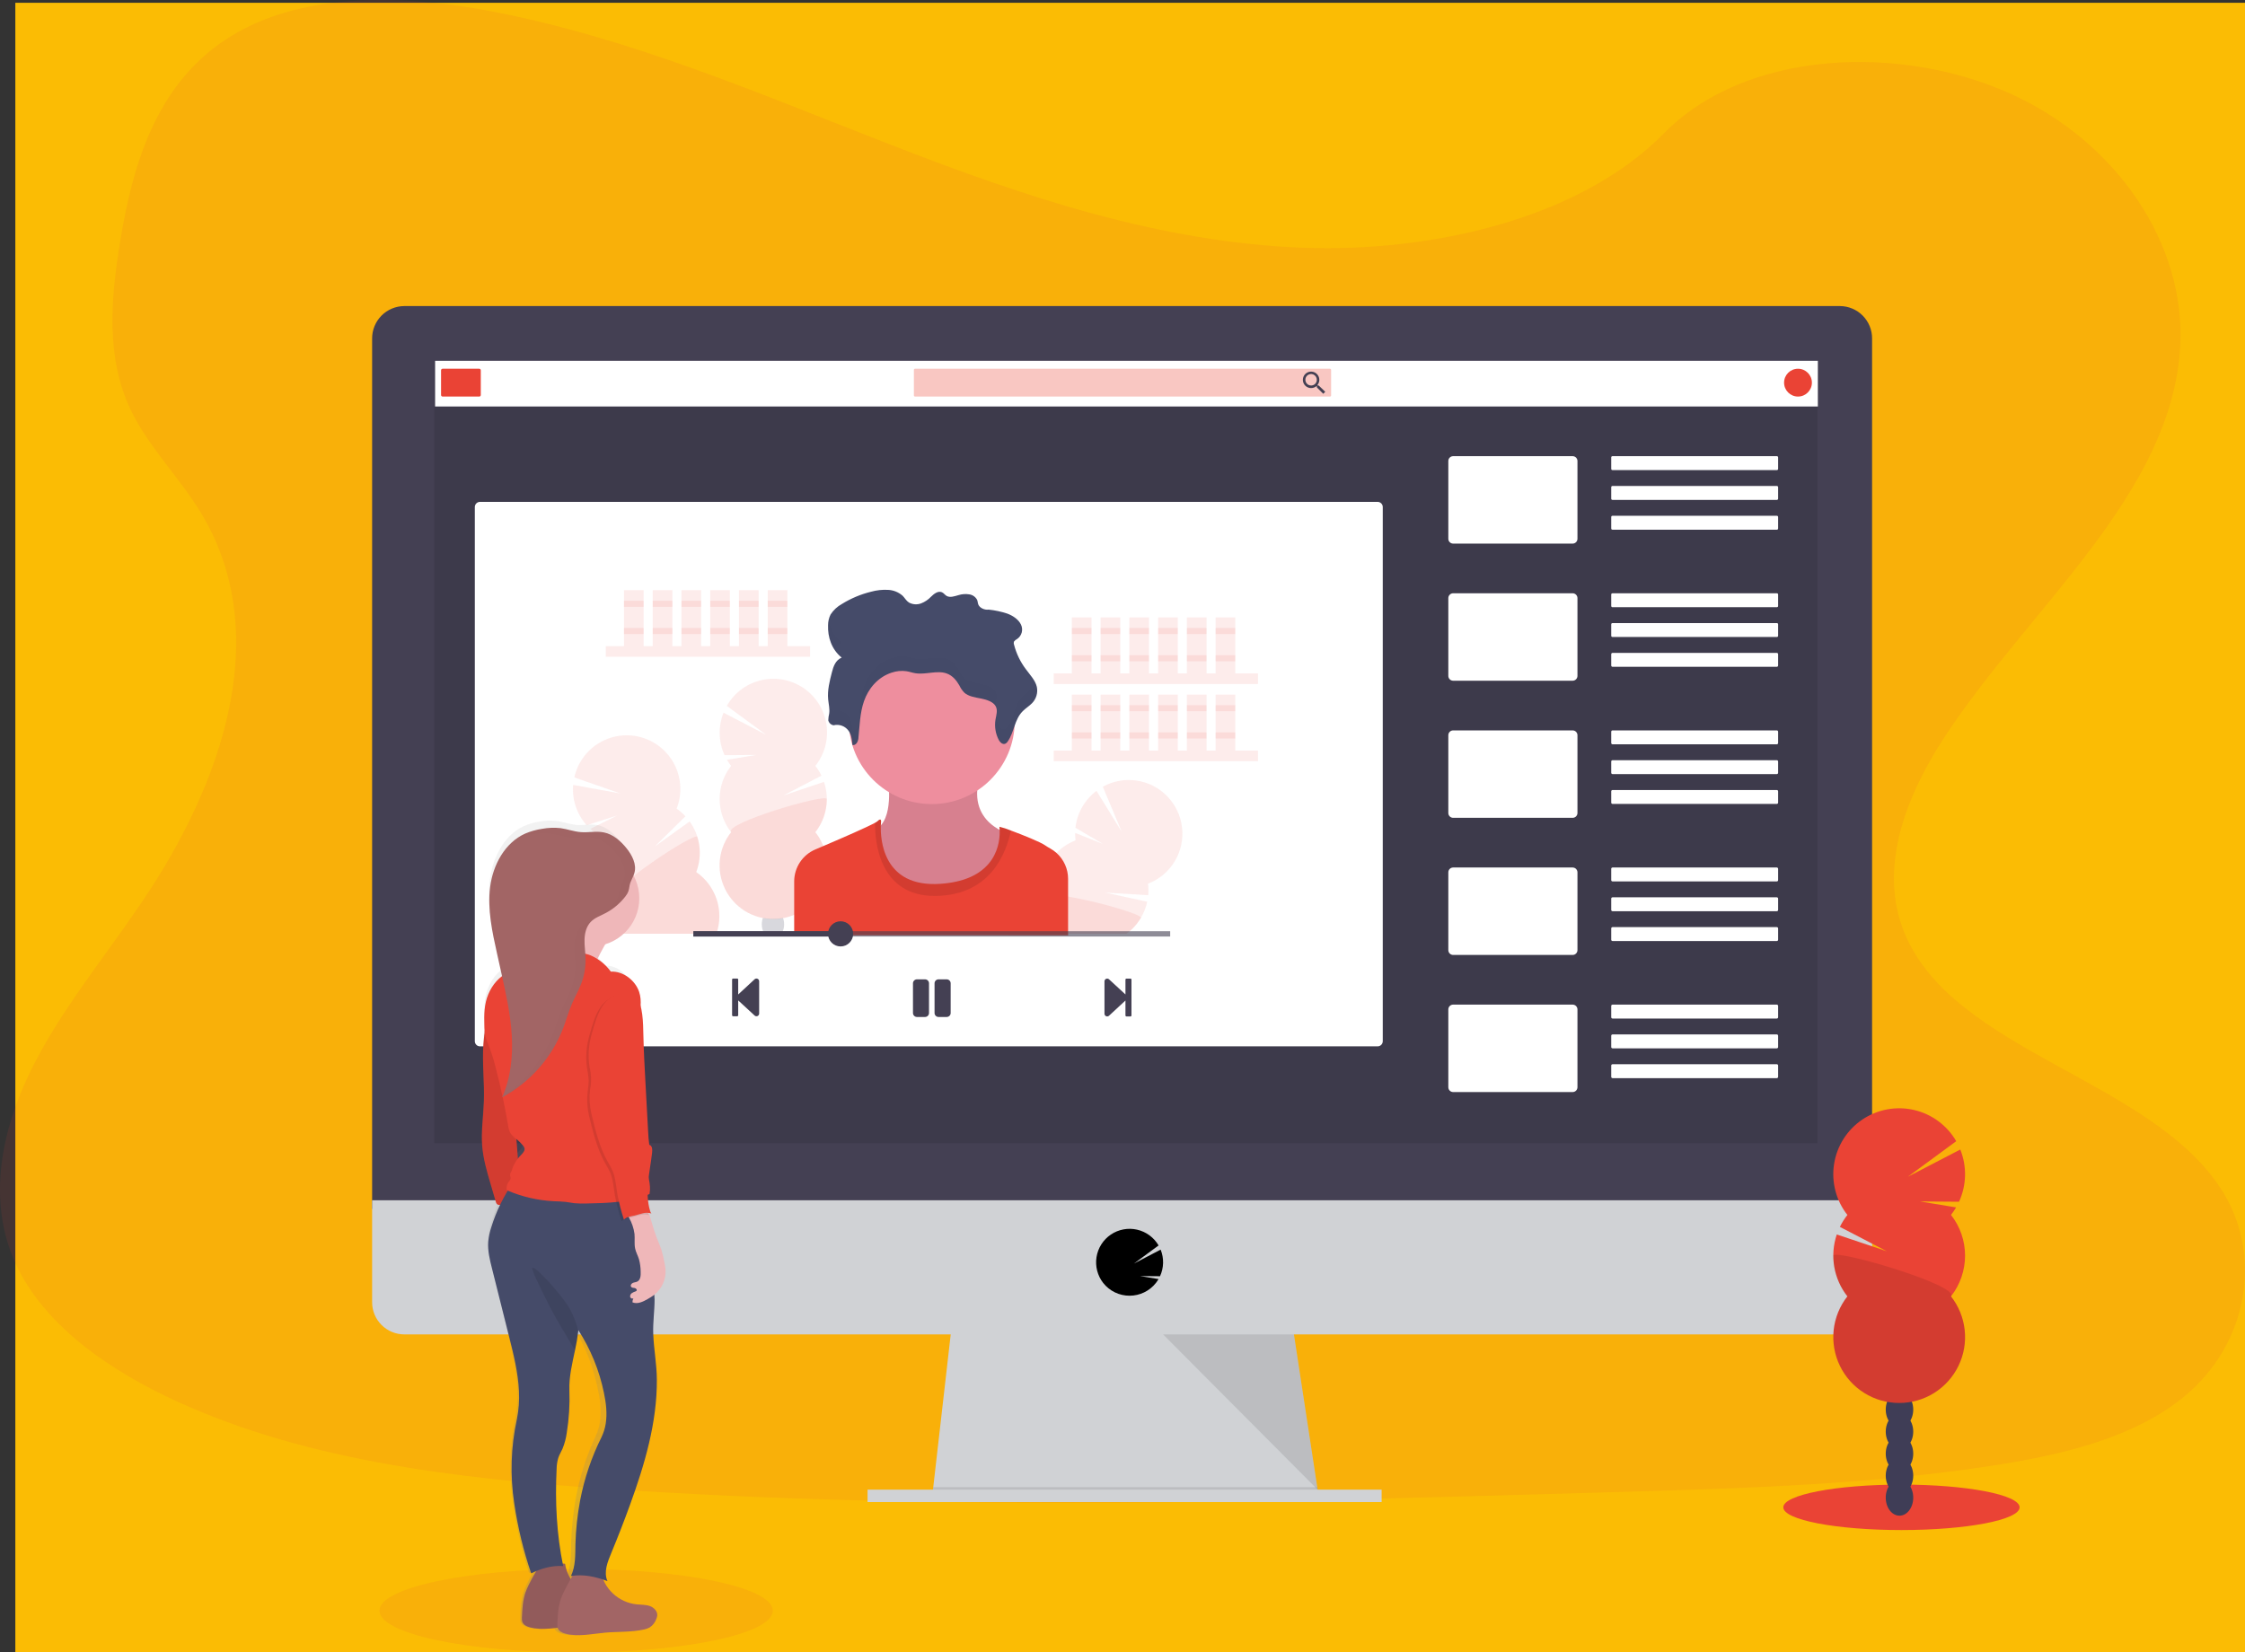 <svg width="1611" height="1186" viewBox="0 0 1611 1186" fill="none" xmlns="http://www.w3.org/2000/svg">
<rect x="0" y="0" width="1611" height="1186" fill="#333333" stroke="none"/>
<rect x="11" y="2" width="1600" height="1200" fill="#FBBC04"/>
<path opacity="0.1" d="M936.004 177.836C832.729 174.256 734.358 140.882 640.436 104.399C546.513 67.916 453.46 27.483 352.665 8.143C287.826 -4.294 213.677 -6.02 161.441 28.723C111.158 62.183 94.92 120.002 86.195 173.557C79.622 213.891 75.759 256.279 93.751 294.089C106.254 320.289 128.451 342.324 143.806 367.426C197.197 454.797 159.488 562.52 101.577 647.809C74.49 687.829 42.94 725.995 21.997 768.597C1.054 811.199 -8.641 859.99 9.679 903.433C27.856 946.506 71.139 978.853 118.03 1001.6C213.278 1047.81 325.521 1061.05 434.969 1068.53C677.26 1085.05 920.835 1077.92 1163.75 1070.79C1253.66 1068.12 1343.94 1065.43 1432.39 1051.52C1481.49 1043.8 1532.19 1031.55 1567.83 1001.96C1613.09 964.391 1624.31 900.78 1593.98 853.629C1543.11 774.63 1402.44 755.005 1366.88 670.215C1347.31 623.549 1367.41 571.563 1395.85 528.276C1456.87 435.414 1559.15 353.962 1564.54 247.822C1568.24 174.927 1519.07 101.918 1443.06 67.431C1363.36 31.276 1252.87 35.826 1194.08 95.671C1133.57 157.298 1027.19 181.002 936.004 177.836Z" fill="#EA4335"/>
<path d="M946.897 1078.08L668.893 1074.51L669.705 1067.38L683.149 949.716H927.294L945.257 1067.38L946.626 1076.29L946.897 1078.08Z" fill="#D0D2D5"/>
<path opacity="0.1" d="M946.626 1076.29H807.895L668.893 1074.51L669.705 1067.38H945.257L946.626 1076.29Z" fill="black"/>
<path d="M991.449 1069.16H622.559V1078.08H991.449V1069.16Z" fill="#D0D2D5"/>
<path d="M1343.4 242.988C1343.42 239.94 1342.83 236.92 1341.68 234.099C1340.53 231.278 1338.83 228.711 1336.69 226.546C1334.55 224.38 1332 222.659 1329.19 221.479C1326.38 220.299 1323.37 219.684 1320.32 219.669H290.123C287.076 219.682 284.061 220.295 281.251 221.475C278.441 222.654 275.891 224.375 273.746 226.541C271.601 228.706 269.904 231.273 268.751 234.096C267.598 236.918 267.013 239.939 267.028 242.988V867.679H1343.4V242.988Z" fill="#444053"/>
<path d="M267.027 861.474V934.64C267.027 940.768 269.461 946.645 273.792 950.978C278.123 955.311 283.998 957.745 290.123 957.745H1320.32C1326.44 957.742 1332.32 955.306 1336.64 950.973C1340.97 946.64 1343.4 940.766 1343.4 934.64V861.474H267.027Z" fill="#D0D2D5"/>
<path opacity="0.1" d="M1304.2 258.89H311.578V820.47H1304.2V258.89Z" fill="black"/>
<path d="M810.56 929.977C814.205 929.979 817.803 929.153 821.083 927.562C824.362 925.971 827.238 923.656 829.493 920.792C830.177 919.917 830.801 918.998 831.361 918.039L818.159 915.871L832.416 915.985C833.791 913.004 834.541 909.773 834.619 906.491C834.698 903.209 834.103 899.946 832.872 896.902L813.726 906.886L831.389 893.907C829.73 891.059 827.503 888.583 824.847 886.631C822.191 884.68 819.162 883.296 815.949 882.564C812.736 881.833 809.407 881.77 806.168 882.379C802.93 882.988 799.851 884.256 797.122 886.105C794.394 887.954 792.075 890.344 790.308 893.127C788.542 895.91 787.366 899.026 786.853 902.283C786.341 905.539 786.503 908.866 787.329 912.058C788.155 915.249 789.628 918.236 791.656 920.834C793.911 923.689 796.784 925.995 800.058 927.578C803.333 929.162 806.924 929.982 810.56 929.977Z" fill="black"/>
<path opacity="0.1" d="M834.627 957.745L945.529 1069.16L928.521 957.745H834.627Z" fill="black"/>
<path d="M988.556 360.21H344.441C342.394 360.21 340.734 361.87 340.734 363.918V747.29C340.734 749.338 342.394 750.998 344.441 750.998H988.556C990.603 750.998 992.263 749.338 992.263 747.29V363.918C992.263 361.87 990.603 360.21 988.556 360.21Z" fill="white"/>
<path d="M1304.48 258.947H312.221V291.751H1304.48V258.947Z" fill="white"/>
<path d="M343.899 264.652H317.61C316.996 264.652 316.498 265.15 316.498 265.765V283.507C316.498 284.121 316.996 284.62 317.61 284.62H343.899C344.513 284.62 345.011 284.121 345.011 283.507V265.765C345.011 265.15 344.513 264.652 343.899 264.652Z" fill="#EA4335"/>
<path opacity="0.3" d="M954.367 264.652H656.632C656.175 264.652 655.805 265.023 655.805 265.479V283.792C655.805 284.249 656.175 284.62 656.632 284.62H954.367C954.824 284.62 955.194 284.249 955.194 283.792V265.479C955.194 265.023 954.824 264.652 954.367 264.652Z" fill="#EA4335"/>
<path d="M946.312 276.69H945.585L945.314 276.461C946.229 275.375 946.734 274.002 946.74 272.582C946.731 271.415 946.378 270.278 945.723 269.312C945.069 268.346 944.144 267.596 943.064 267.156C941.983 266.716 940.797 266.606 939.655 266.84C938.512 267.074 937.465 267.641 936.644 268.47C935.824 269.299 935.267 270.352 935.044 271.497C934.821 272.642 934.943 273.828 935.393 274.904C935.843 275.98 936.602 276.899 937.573 277.544C938.545 278.189 939.686 278.532 940.852 278.529C942.271 278.521 943.643 278.016 944.73 277.103L945 277.331V278.073L949.563 282.637L950.988 281.211L946.312 276.69ZM940.838 276.69C940.022 276.692 939.223 276.453 938.543 276.001C937.864 275.549 937.333 274.905 937.02 274.152C936.706 273.398 936.623 272.568 936.782 271.767C936.94 270.966 937.333 270.231 937.91 269.653C938.487 269.076 939.223 268.683 940.023 268.524C940.824 268.366 941.653 268.449 942.407 268.762C943.16 269.076 943.803 269.607 944.255 270.287C944.707 270.967 944.946 271.766 944.943 272.582C944.947 273.123 944.844 273.658 944.639 274.158C944.434 274.658 944.131 275.113 943.749 275.495C943.367 275.877 942.913 276.18 942.413 276.385C941.913 276.59 941.378 276.693 940.838 276.69Z" fill="#444053"/>
<path d="M1290.23 284.62C1295.74 284.62 1300.21 280.15 1300.21 274.636C1300.21 269.122 1295.74 264.652 1290.23 264.652C1284.71 264.652 1280.25 269.122 1280.25 274.636C1280.25 280.15 1284.71 284.62 1290.23 284.62Z" fill="#EA4335"/>
<path d="M1128.51 327.406H1042.77C1040.86 327.406 1039.31 328.958 1039.31 330.872V386.695C1039.31 388.609 1040.86 390.161 1042.77 390.161H1128.51C1130.43 390.161 1131.98 388.609 1131.98 386.695V330.872C1131.98 328.958 1130.43 327.406 1128.51 327.406Z" fill="white"/>
<path d="M1275.1 327.406H1157.08C1156.6 327.406 1156.21 327.796 1156.21 328.276V336.52C1156.21 337.001 1156.6 337.39 1157.08 337.39H1275.1C1275.58 337.39 1275.97 337.001 1275.97 336.52V328.276C1275.97 327.796 1275.58 327.406 1275.1 327.406Z" fill="white"/>
<path d="M1275.1 348.8H1157.08C1156.6 348.8 1156.21 349.19 1156.21 349.67V357.914C1156.21 358.394 1156.6 358.784 1157.08 358.784H1275.1C1275.58 358.784 1275.97 358.394 1275.97 357.914V349.67C1275.97 349.19 1275.58 348.8 1275.1 348.8Z" fill="white"/>
<path d="M1275.1 370.194H1157.08C1156.6 370.194 1156.21 370.583 1156.21 371.064V379.307C1156.21 379.788 1156.6 380.177 1157.08 380.177H1275.1C1275.58 380.177 1275.97 379.788 1275.97 379.307V371.064C1275.97 370.583 1275.58 370.194 1275.1 370.194Z" fill="white"/>
<path d="M1128.51 425.817H1042.77C1040.86 425.817 1039.31 427.368 1039.31 429.282V485.105C1039.31 487.019 1040.86 488.571 1042.77 488.571H1128.51C1130.43 488.571 1131.98 487.019 1131.98 485.105V429.282C1131.98 427.368 1130.43 425.817 1128.51 425.817Z" fill="white"/>
<path d="M1275.1 425.817H1157.08C1156.6 425.817 1156.21 426.206 1156.21 426.687V434.93C1156.21 435.411 1156.6 435.8 1157.08 435.8H1275.1C1275.58 435.8 1275.97 435.411 1275.97 434.93V426.687C1275.97 426.206 1275.58 425.817 1275.1 425.817Z" fill="white"/>
<path d="M1275.1 447.21H1157.08C1156.6 447.21 1156.21 447.6 1156.21 448.08V456.324C1156.21 456.804 1156.6 457.194 1157.08 457.194H1275.1C1275.58 457.194 1275.97 456.804 1275.97 456.324V448.08C1275.97 447.6 1275.58 447.21 1275.1 447.21Z" fill="white"/>
<path d="M1275.03 468.604H1157.15C1156.63 468.604 1156.21 469.025 1156.21 469.545V477.646C1156.21 478.166 1156.63 478.587 1157.15 478.587H1275.03C1275.55 478.587 1275.97 478.166 1275.97 477.646V469.545C1275.97 469.025 1275.55 468.604 1275.03 468.604Z" fill="white"/>
<path d="M1128.51 524.227H1042.77C1040.86 524.227 1039.31 525.779 1039.31 527.693V583.516C1039.31 585.43 1040.86 586.981 1042.77 586.981H1128.51C1130.43 586.981 1131.98 585.43 1131.98 583.516V527.693C1131.98 525.779 1130.43 524.227 1128.51 524.227Z" fill="white"/>
<path d="M1275.03 524.227H1157.15C1156.63 524.227 1156.21 524.648 1156.21 525.168V533.269C1156.21 533.789 1156.63 534.211 1157.15 534.211H1275.03C1275.55 534.211 1275.97 533.789 1275.97 533.269V525.168C1275.97 524.648 1275.55 524.227 1275.03 524.227Z" fill="white"/>
<path d="M1275.03 545.62H1157.15C1156.63 545.62 1156.21 546.042 1156.21 546.562V554.663C1156.21 555.183 1156.63 555.604 1157.15 555.604H1275.03C1275.55 555.604 1275.97 555.183 1275.97 554.663V546.562C1275.97 546.042 1275.55 545.62 1275.03 545.62Z" fill="white"/>
<path d="M1275.03 567.014H1157.15C1156.63 567.014 1156.21 567.435 1156.21 567.955V576.056C1156.21 576.576 1156.63 576.998 1157.15 576.998H1275.03C1275.55 576.998 1275.97 576.576 1275.97 576.056V567.955C1275.97 567.435 1275.55 567.014 1275.03 567.014Z" fill="white"/>
<path d="M1128.51 622.637H1042.77C1040.86 622.637 1039.31 624.189 1039.31 626.103V681.926C1039.31 683.84 1040.86 685.392 1042.77 685.392H1128.51C1130.43 685.392 1131.98 683.84 1131.98 681.926V626.103C1131.98 624.189 1130.43 622.637 1128.51 622.637Z" fill="white"/>
<path d="M1275.03 622.637H1157.15C1156.63 622.637 1156.21 623.059 1156.21 623.579V631.68C1156.21 632.199 1156.63 632.621 1157.15 632.621H1275.03C1275.55 632.621 1275.97 632.199 1275.97 631.68V623.579C1275.97 623.059 1275.55 622.637 1275.03 622.637Z" fill="white"/>
<path d="M1275.03 644.031H1157.15C1156.63 644.031 1156.21 644.452 1156.21 644.972V653.073C1156.21 653.593 1156.63 654.014 1157.15 654.014H1275.03C1275.55 654.014 1275.97 653.593 1275.97 653.073V644.972C1275.97 644.452 1275.55 644.031 1275.03 644.031Z" fill="white"/>
<path d="M1275.03 665.424H1157.15C1156.63 665.424 1156.21 665.846 1156.21 666.366V674.467C1156.21 674.987 1156.63 675.408 1157.15 675.408H1275.03C1275.55 675.408 1275.97 674.987 1275.97 674.467V666.366C1275.97 665.846 1275.55 665.424 1275.03 665.424Z" fill="white"/>
<path d="M1128.51 721.047H1042.77C1040.86 721.047 1039.31 722.599 1039.31 724.513V780.336C1039.31 782.25 1040.86 783.802 1042.77 783.802H1128.51C1130.43 783.802 1131.98 782.25 1131.98 780.336V724.513C1131.98 722.599 1130.43 721.047 1128.51 721.047Z" fill="white"/>
<path d="M1275.03 721.047H1157.15C1156.63 721.047 1156.21 721.469 1156.21 721.989V730.09C1156.21 730.61 1156.63 731.031 1157.15 731.031H1275.03C1275.55 731.031 1275.97 730.61 1275.97 730.09V721.989C1275.97 721.469 1275.55 721.047 1275.03 721.047Z" fill="white"/>
<path d="M1275.03 742.441H1157.15C1156.63 742.441 1156.21 742.862 1156.21 743.382V751.483C1156.21 752.003 1156.63 752.425 1157.15 752.425H1275.03C1275.55 752.425 1275.97 752.003 1275.97 751.483V743.382C1275.97 742.862 1275.55 742.441 1275.03 742.441Z" fill="white"/>
<path d="M1275.03 763.834H1157.15C1156.63 763.834 1156.21 764.256 1156.21 764.776V772.877C1156.21 773.397 1156.63 773.818 1157.15 773.818H1275.03C1275.55 773.818 1275.97 773.397 1275.97 772.877V764.776C1275.97 764.256 1275.55 763.834 1275.03 763.834Z" fill="white"/>
<path opacity="0.1" d="M581.314 463.769H434.713V471.371H581.314V463.769Z" fill="#EA4335"/>
<path opacity="0.1" d="M461.858 423.578H447.744V463.769H461.858V423.578Z" fill="#EA4335"/>
<path opacity="0.1" d="M482.487 423.578H468.373V463.769H482.487V423.578Z" fill="#EA4335"/>
<path opacity="0.1" d="M503.116 423.578H489.002V463.769H503.116V423.578Z" fill="#EA4335"/>
<path opacity="0.1" d="M523.747 423.578H509.633V463.769H523.747V423.578Z" fill="#EA4335"/>
<path opacity="0.1" d="M544.376 423.578H530.262V463.769H544.376V423.578Z" fill="#EA4335"/>
<path opacity="0.1" d="M565.018 423.578H550.904V463.769H565.018V423.578Z" fill="#EA4335"/>
<path opacity="0.1" d="M461.858 431.179H447.744V435.529H461.858V431.179Z" fill="#EA4335"/>
<path opacity="0.1" d="M482.487 431.179H468.373V435.529H482.487V431.179Z" fill="#EA4335"/>
<path opacity="0.1" d="M503.116 431.179H489.002V435.529H503.116V431.179Z" fill="#EA4335"/>
<path opacity="0.1" d="M523.747 431.179H509.633V435.529H523.747V431.179Z" fill="#EA4335"/>
<path opacity="0.1" d="M544.376 431.179H530.262V435.529H544.376V431.179Z" fill="#EA4335"/>
<path opacity="0.1" d="M565.018 431.179H550.904V435.529H565.018V431.179Z" fill="#EA4335"/>
<path opacity="0.1" d="M461.858 450.733H447.744V455.083H461.858V450.733Z" fill="#EA4335"/>
<path opacity="0.1" d="M482.487 450.733H468.373V455.083H482.487V450.733Z" fill="#EA4335"/>
<path opacity="0.1" d="M503.116 450.733H489.002V455.083H503.116V450.733Z" fill="#EA4335"/>
<path opacity="0.1" d="M523.747 450.733H509.633V455.083H523.747V450.733Z" fill="#EA4335"/>
<path opacity="0.1" d="M544.376 450.733H530.262V455.083H544.376V450.733Z" fill="#EA4335"/>
<path opacity="0.1" d="M565.018 450.733H550.904V455.083H565.018V450.733Z" fill="#EA4335"/>
<path opacity="0.1" d="M902.73 483.323H756.129V490.924H902.73V483.323Z" fill="#EA4335"/>
<path opacity="0.1" d="M783.274 443.131H769.16V483.323H783.274V443.131Z" fill="#EA4335"/>
<path opacity="0.1" d="M803.903 443.131H789.789V483.323H803.903V443.131Z" fill="#EA4335"/>
<path opacity="0.1" d="M824.532 443.131H810.418V483.323H824.532V443.131Z" fill="#EA4335"/>
<path opacity="0.1" d="M845.177 443.131H831.062V483.323H845.177V443.131Z" fill="#EA4335"/>
<path opacity="0.1" d="M865.805 443.131H851.691V483.323H865.805V443.131Z" fill="#EA4335"/>
<path opacity="0.1" d="M886.434 443.131H872.32V483.323H886.434V443.131Z" fill="#EA4335"/>
<path opacity="0.1" d="M783.274 450.733H769.16V455.083H783.274V450.733Z" fill="#EA4335"/>
<path opacity="0.1" d="M803.903 450.733H789.789V455.083H803.903V450.733Z" fill="#EA4335"/>
<path opacity="0.1" d="M824.532 450.733H810.418V455.083H824.532V450.733Z" fill="#EA4335"/>
<path opacity="0.1" d="M845.177 450.733H831.062V455.083H845.177V450.733Z" fill="#EA4335"/>
<path opacity="0.1" d="M865.805 450.733H851.691V455.083H865.805V450.733Z" fill="#EA4335"/>
<path opacity="0.1" d="M886.434 450.733H872.32V455.083H886.434V450.733Z" fill="#EA4335"/>
<path opacity="0.1" d="M783.274 470.287H769.16V474.637H783.274V470.287Z" fill="#EA4335"/>
<path opacity="0.1" d="M803.903 470.287H789.789V474.637H803.903V470.287Z" fill="#EA4335"/>
<path opacity="0.1" d="M824.532 470.287H810.418V474.637H824.532V470.287Z" fill="#EA4335"/>
<path opacity="0.1" d="M845.177 470.287H831.062V474.637H845.177V470.287Z" fill="#EA4335"/>
<path opacity="0.1" d="M865.805 470.287H851.691V474.637H865.805V470.287Z" fill="#EA4335"/>
<path opacity="0.1" d="M886.434 470.287H872.32V474.637H886.434V470.287Z" fill="#EA4335"/>
<path opacity="0.1" d="M902.73 538.718H756.129V546.319H902.73V538.718Z" fill="#EA4335"/>
<path opacity="0.1" d="M783.274 498.526H769.16V538.718H783.274V498.526Z" fill="#EA4335"/>
<path opacity="0.1" d="M803.903 498.526H789.789V538.718H803.903V498.526Z" fill="#EA4335"/>
<path opacity="0.1" d="M824.532 498.526H810.418V538.718H824.532V498.526Z" fill="#EA4335"/>
<path opacity="0.1" d="M845.177 498.526H831.062V538.718H845.177V498.526Z" fill="#EA4335"/>
<path opacity="0.1" d="M865.805 498.526H851.691V538.718H865.805V498.526Z" fill="#EA4335"/>
<path opacity="0.1" d="M886.434 498.526H872.32V538.718H886.434V498.526Z" fill="#EA4335"/>
<path opacity="0.1" d="M783.274 506.128H769.16V510.478H783.274V506.128Z" fill="#EA4335"/>
<path opacity="0.1" d="M803.903 506.128H789.789V510.478H803.903V506.128Z" fill="#EA4335"/>
<path opacity="0.1" d="M824.532 506.128H810.418V510.478H824.532V506.128Z" fill="#EA4335"/>
<path opacity="0.1" d="M845.177 506.128H831.062V510.478H845.177V506.128Z" fill="#EA4335"/>
<path opacity="0.1" d="M865.805 506.128H851.691V510.478H865.805V506.128Z" fill="#EA4335"/>
<path opacity="0.1" d="M886.434 506.128H872.32V510.478H886.434V506.128Z" fill="#EA4335"/>
<path opacity="0.1" d="M783.274 525.682H769.16V530.032H783.274V525.682Z" fill="#EA4335"/>
<path opacity="0.1" d="M803.903 525.682H789.789V530.032H803.903V525.682Z" fill="#EA4335"/>
<path opacity="0.1" d="M824.532 525.682H810.418V530.032H824.532V525.682Z" fill="#EA4335"/>
<path opacity="0.1" d="M845.177 525.682H831.062V530.032H845.177V525.682Z" fill="#EA4335"/>
<path opacity="0.1" d="M865.805 525.682H851.691V530.032H865.805V525.682Z" fill="#EA4335"/>
<path opacity="0.1" d="M886.434 525.682H872.32V530.032H886.434V525.682Z" fill="#EA4335"/>
<path opacity="0.1" d="M524.644 549.728C523.55 548.326 522.55 546.854 521.65 545.321L542.764 541.855L519.953 542.026C517.765 537.261 516.571 532.099 516.444 526.856C516.316 521.614 517.258 516.4 519.212 511.533L549.793 527.393L521.55 506.627C524.178 502.015 527.73 497.997 531.983 494.824C536.237 491.651 541.101 489.392 546.269 488.189C551.437 486.986 556.798 486.865 562.015 487.833C567.232 488.802 572.192 490.839 576.585 493.816C580.978 496.794 584.707 500.648 587.54 505.136C590.373 509.624 592.248 514.65 593.047 519.898C593.846 525.146 593.551 530.502 592.182 535.63C590.813 540.759 588.399 545.549 585.092 549.7C586.811 551.869 588.283 554.222 589.483 556.717L562.082 570.979L591.294 561.181C593.337 567.24 593.84 573.712 592.757 580.015C591.675 586.317 589.04 592.25 585.092 597.279C589.568 602.956 592.356 609.78 593.136 616.969C593.916 624.158 592.657 631.421 589.504 637.927C586.35 644.434 581.429 649.92 575.303 653.759C569.178 657.598 562.096 659.634 554.868 659.634C547.64 659.634 540.558 657.598 534.432 653.759C528.307 649.92 523.386 644.434 520.232 637.927C517.079 631.421 515.82 624.158 516.6 616.969C517.38 609.78 520.168 602.956 524.644 597.279C519.313 590.493 516.414 582.113 516.414 573.482C516.414 564.851 519.313 556.471 524.644 549.685V549.728Z" fill="#EA4335"/>
<path opacity="0.1" d="M593.332 573.518C593.333 582.139 590.43 590.51 585.092 597.279C589.568 602.956 592.356 609.78 593.136 616.969C593.916 624.158 592.657 631.421 589.504 637.927C586.35 644.434 581.429 649.92 575.303 653.759C569.178 657.598 562.096 659.634 554.868 659.634C547.64 659.634 540.558 657.598 534.432 653.759C528.307 649.92 523.386 644.434 520.232 637.927C517.079 631.421 515.82 624.158 516.6 616.969C517.38 609.78 520.168 602.956 524.644 597.279C519.469 590.761 593.332 569.196 593.332 573.518Z" fill="#EA4335"/>
<path opacity="0.2" d="M561.028 669.846C561.095 669.947 561.156 670.052 561.213 670.159H548.154C548.225 670.059 548.268 669.945 548.339 669.846C547.215 667.89 546.634 665.669 546.657 663.413C546.651 661.867 546.916 660.332 547.441 658.878C548.168 658.992 549.066 659.12 550.107 659.234C553.136 659.537 556.188 659.537 559.217 659.234C560.091 659.149 560.99 659.035 561.911 658.892C561.905 658.915 561.905 658.94 561.911 658.963C562.431 660.394 562.691 661.905 562.681 663.427C562.71 665.676 562.139 667.891 561.028 669.846Z" fill="#3F3D56"/>
<path opacity="0.1" d="M514.095 670.159H441.386C441.229 669.746 441.086 669.304 440.958 668.876C438.397 660.634 438.693 651.769 441.799 643.717C434.701 638.808 429.458 631.655 426.911 623.406C424.365 615.158 424.662 606.293 427.757 598.234C426.295 597.228 424.909 596.117 423.608 594.911L442.74 585.37L420.985 592.273C417.486 588.368 414.822 583.79 413.155 578.819C411.488 573.847 410.853 568.588 411.29 563.363L445.235 569.496L412.131 557.986C413.273 552.796 415.476 547.899 418.603 543.603C421.729 539.306 425.71 535.704 430.295 533.022C434.881 530.339 439.972 528.636 445.247 528.018C450.523 527.4 455.87 527.881 460.951 529.431C466.032 530.98 470.737 533.566 474.771 537.023C478.804 540.481 482.079 544.736 484.388 549.522C486.698 554.307 487.992 559.519 488.19 564.829C488.388 570.14 487.485 575.434 485.539 580.378C487.835 581.976 489.952 583.817 491.854 585.869L469.871 607.562L494.891 589.563C498.641 594.753 501.037 600.797 501.864 607.147C502.69 613.498 501.92 619.954 499.624 625.932C506.529 630.715 511.68 637.626 514.293 645.612C516.906 653.597 516.836 662.217 514.095 670.159Z" fill="#EA4335"/>
<path opacity="0.1" d="M514.095 670.159H441.386C441.23 669.746 441.087 669.304 440.959 668.876C438.397 660.634 438.694 651.769 441.8 643.717C434.957 638.982 499.154 596.551 500.423 600.687C502.985 608.934 502.688 617.804 499.582 625.86C506.509 630.642 511.679 637.563 514.3 645.563C516.922 653.564 516.85 662.204 514.095 670.159Z" fill="#EA4335"/>
<path opacity="0.1" d="M843.067 618.045C838.651 625.459 831.865 631.167 823.806 634.247C824.151 636.991 824.203 639.764 823.963 642.519L793.154 640.665L823.25 647.197C822.364 651.301 820.814 655.232 818.659 658.835C816.036 663.248 812.544 667.081 808.395 670.102H766.452V671.201H723.682C723.767 670.83 723.853 670.473 723.953 670.102C725.513 664.202 728.453 658.757 732.531 654.216C736.609 649.676 741.707 646.17 747.405 643.988C746.311 635.426 748.123 626.745 752.552 619.338C756.981 611.93 763.769 606.226 771.826 603.141C771.601 601.376 771.496 599.599 771.513 597.821L791.401 605.679L771.727 594.112C772.306 588.9 773.945 583.86 776.541 579.304C779.137 574.747 782.637 570.769 786.824 567.613L804.944 596.965L791.358 564.646C798.759 560.55 807.302 559.005 815.668 560.253C824.034 561.5 831.757 565.469 837.642 571.547C843.527 577.624 847.248 585.472 848.228 593.876C849.209 602.281 847.395 610.775 843.067 618.045Z" fill="#EA4335"/>
<path opacity="0.1" d="M818.659 658.892C816.036 663.305 812.544 667.138 808.395 670.159H766.452V671.258H723.682C723.767 670.887 723.853 670.53 723.953 670.159C725.513 664.259 728.453 658.814 732.531 654.273C736.609 649.733 741.707 646.227 747.405 644.045C747.048 641.193 755.331 641.62 766.38 643.475C788.036 647.111 820.128 656.439 818.659 658.892Z" fill="#EA4335"/>
<path d="M636.857 556.189C636.857 556.189 642.132 584.714 630.356 594.027C618.58 603.34 640.336 659.163 676.234 652.645C712.132 646.127 726.76 599.304 726.76 599.304C726.76 599.304 690.804 591.859 704.134 554.021L636.857 556.189Z" fill="#EE8E9E"/>
<path opacity="0.1" d="M636.857 556.189C636.857 556.189 642.132 584.714 630.356 594.027C618.58 603.34 640.336 659.163 676.234 652.645C712.132 646.127 726.76 599.304 726.76 599.304C726.76 599.304 690.804 591.859 704.134 554.021L636.857 556.189Z" fill="black"/>
<path d="M668.637 577.126C701.509 577.126 728.158 550.467 728.158 517.581C728.158 484.695 701.509 458.035 668.637 458.035C635.764 458.035 609.115 484.695 609.115 517.581C609.115 550.467 635.764 577.126 668.637 577.126Z" fill="#EE8E9E"/>
<path d="M766.452 630.781V671.257H569.91V632.621C569.91 627.721 571.353 622.931 574.058 618.847C576.763 614.763 580.612 611.567 585.122 609.658L590.753 607.262C605.01 601.186 622.332 593.642 627.992 590.504C628.612 590.194 629.195 589.816 629.731 589.377C632.825 586.282 632.212 590.304 632.212 590.304C632.212 590.304 632.126 591.074 632.069 592.401C631.727 601.514 633.039 637.327 674.996 634.346C715.927 631.494 717.766 603.796 717.352 595.653C717.329 594.899 717.267 594.147 717.167 593.399C719.998 594.073 722.768 594.979 725.45 596.109C734.004 599.275 746.635 604.353 750.014 606.749C751.069 607.49 752.352 608.261 753.749 609.045C755.335 609.929 756.817 610.986 758.169 612.197C760.776 614.539 762.861 617.405 764.288 620.607C765.715 623.809 766.453 627.275 766.452 630.781Z" fill="#EA4335"/>
<path opacity="0.1" d="M725.449 596.109C721.984 612.168 711.107 642.248 671.901 643.032C630.129 643.859 627.705 602.299 627.976 590.504C628.605 590.202 629.194 589.824 629.73 589.377C632.838 586.282 632.21 590.304 632.21 590.304C632.21 590.304 626.95 637.755 674.98 634.346C723.011 630.938 717.109 593.413 717.109 593.413C717.109 593.185 720.687 594.426 725.449 596.109Z" fill="black"/>
<path d="M598.18 520.562C600.156 520.067 602.235 520.177 604.148 520.876C606.062 521.575 607.722 522.832 608.915 524.484C611.082 527.522 611.41 531.187 611.681 534.696C614.261 535.237 615.715 532.314 615.958 530.103C616.913 521.103 616.984 511.933 620.006 503.233C623.029 494.533 629.63 486.118 639.766 482.795C643.23 481.594 646.931 481.242 650.558 481.768C652.711 482.125 654.736 482.88 656.874 483.194C664.288 484.421 672.343 480.912 679.286 483.351C683.648 484.891 686.414 488.443 688.453 491.994C689.339 493.909 690.545 495.66 692.017 497.171C694.968 499.824 699.587 500.509 703.821 501.336C708.055 502.163 712.675 503.604 714.485 506.87C716.11 509.822 714.913 513.231 714.371 516.425C713.533 521.486 714.38 526.683 716.781 531.215C717.565 532.642 719.161 534.367 721.058 533.897C721.907 533.61 722.625 533.028 723.082 532.257C727.943 525.439 727.815 516.568 733.917 510.421C735.956 508.367 738.593 506.77 740.575 504.716C742.075 503.194 743.175 501.324 743.777 499.274C744.379 497.223 744.464 495.055 744.025 492.964C742.927 488.257 739.163 484.406 736.127 480.27C732.183 475.031 729.31 469.065 727.673 462.713C727.387 461.975 727.387 461.156 727.673 460.417C728.249 459.668 728.99 459.063 729.84 458.649C731.492 457.54 732.685 455.868 733.194 453.943C733.703 452.019 733.494 449.975 732.605 448.194C730.88 444.672 727.088 441.99 722.811 440.393C718.473 438.967 713.995 438.011 709.453 437.54C706.459 437.968 702.952 436.271 702.025 433.875C701.611 432.805 701.612 431.65 701.198 430.58C700.637 429.506 699.826 428.583 698.834 427.888C697.841 427.193 696.696 426.746 695.495 426.587C692.945 426.174 690.334 426.36 687.868 427.129C685.017 427.928 681.78 429.126 679.314 427.728C678.017 427 677.304 425.674 675.907 425.075C673.055 423.877 670.119 426.302 668.08 428.298C666.115 430.393 663.703 432.017 661.023 433.048C659.608 433.587 658.093 433.814 656.582 433.713C655.071 433.612 653.6 433.186 652.269 432.463C650.316 431.222 649.332 429.225 647.778 427.642C644.843 425.024 641.087 423.511 637.157 423.364C633.116 423.149 629.067 423.592 625.167 424.676C617.725 426.49 610.617 429.475 604.11 433.518C600.837 435.318 598.06 437.9 596.027 441.035C594.824 443.438 594.203 446.091 594.216 448.779C593.903 457.208 596.697 466.079 603.982 471.984C599.534 473.838 598.037 478.388 596.996 482.424C595.328 488.871 593.66 495.417 594.287 501.978C594.601 505.372 595.528 508.767 595.029 512.147C594.629 513.738 594.409 515.37 594.373 517.01C594.583 517.914 595.057 518.734 595.735 519.367C596.413 519.999 597.264 520.415 598.18 520.562Z" fill="#454B69"/>
<g opacity="0.1">
<path opacity="0.1" d="M743.098 490.311C742.458 491.709 741.591 492.991 740.532 494.105C738.55 496.187 735.913 497.799 733.874 499.81C727.772 505.914 727.901 514.842 723.039 521.66C722.585 522.431 721.865 523.009 721.015 523.286C719.161 523.771 717.565 522.088 716.738 520.604C715.796 518.798 715.082 516.882 714.613 514.899C714.514 515.399 714.414 515.898 714.328 516.326C713.49 521.387 714.337 526.583 716.738 531.116C717.522 532.542 719.118 534.268 721.015 533.797C721.864 533.51 722.582 532.928 723.039 532.157C727.901 525.339 727.772 516.468 733.874 510.321C735.913 508.267 738.55 506.67 740.532 504.616C742.032 503.094 743.132 501.225 743.734 499.174C744.336 497.123 744.421 494.956 743.982 492.864C743.763 491.989 743.467 491.134 743.098 490.311Z" fill="black"/>
<path opacity="0.1" d="M729.81 448.095C728.958 448.504 728.216 449.11 727.643 449.863C727.358 450.597 727.358 451.411 727.643 452.145C728.206 454.361 728.925 456.535 729.796 458.649C731.449 457.54 732.641 455.868 733.15 453.943C733.659 452.019 733.45 449.975 732.562 448.194C732.284 447.607 731.95 447.048 731.564 446.526C731.058 447.13 730.467 447.658 729.81 448.095Z" fill="black"/>
<path opacity="0.1" d="M604.067 461.316C599.016 457.152 595.688 451.262 594.728 444.786C594.473 446.064 594.33 447.362 594.301 448.665C593.974 454.893 595.615 461.065 598.991 466.308C600.012 464.076 601.819 462.299 604.067 461.316Z" fill="black"/>
<path opacity="0.1" d="M714.371 505.914C714.913 502.705 716.11 499.296 714.485 496.358C712.674 493.078 708.055 491.652 703.821 490.825C699.587 489.997 694.968 489.298 692.017 486.66C690.544 485.148 689.339 483.398 688.453 481.483C686.442 477.931 683.648 474.352 679.286 472.84C672.343 470.401 664.288 473.895 656.874 472.683C654.736 472.326 652.711 471.585 650.558 471.257C646.931 470.726 643.229 471.079 639.766 472.284C629.63 475.621 623.029 484.036 620.006 492.721C616.984 501.407 616.913 510.578 615.958 519.592C615.715 521.788 614.261 524.726 611.681 524.184C611.41 520.661 611.082 517.053 608.915 513.958C607.72 512.309 606.059 511.055 604.146 510.358C602.232 509.662 600.154 509.554 598.18 510.05C596.982 509.782 595.917 509.101 595.171 508.125C595.328 509.432 595.328 510.754 595.171 512.061C594.771 513.653 594.551 515.284 594.516 516.925C594.699 517.837 595.152 518.674 595.815 519.327C596.478 519.981 597.321 520.42 598.237 520.59C600.213 520.096 602.292 520.205 604.205 520.904C606.119 521.604 607.779 522.86 608.972 524.512C611.139 527.55 611.467 531.216 611.738 534.724C614.318 535.266 615.772 532.342 616.015 530.132C616.97 521.132 617.041 511.961 620.063 503.261C623.086 494.561 629.687 486.147 639.823 482.823C643.287 481.623 646.988 481.271 650.615 481.796C652.768 482.153 654.793 482.909 656.931 483.223C664.345 484.449 672.4 480.941 679.343 483.38C683.705 484.92 686.471 488.471 688.51 492.023C689.396 493.938 690.601 495.688 692.074 497.2C695.025 499.853 699.644 500.537 703.878 501.364C708.112 502.192 712.432 503.532 714.328 506.556C714.257 506.342 714.328 506.128 714.371 505.914Z" fill="black"/>
<path opacity="0.1" d="M595.115 501.479C595.349 498.822 595.191 496.145 594.644 493.534C594.226 496.29 594.135 499.086 594.373 501.864C594.373 502.577 594.53 503.29 594.63 503.989C594.787 503.147 595.001 502.32 595.115 501.479Z" fill="black"/>
</g>
<path d="M525.344 728.806V703.062C525.344 702.87 525.42 702.685 525.557 702.548C525.693 702.412 525.878 702.335 526.071 702.335H528.993C529.186 702.335 529.371 702.412 529.508 702.548C529.644 702.685 529.721 702.87 529.721 703.062V713.774L541.582 702.777C541.861 702.545 542.2 702.395 542.559 702.346C542.919 702.296 543.285 702.349 543.617 702.497C543.948 702.646 544.231 702.885 544.433 703.186C544.636 703.488 544.749 703.84 544.761 704.203V727.522C544.749 727.886 544.636 728.238 544.433 728.54C544.231 728.841 543.948 729.08 543.617 729.229C543.285 729.377 542.919 729.43 542.559 729.38C542.2 729.331 541.861 729.181 541.582 728.949L529.721 718.024V728.678C529.721 728.871 529.644 729.056 529.508 729.192C529.371 729.328 529.186 729.405 528.993 729.405H526.071C525.898 729.408 525.73 729.349 525.597 729.239C525.464 729.13 525.374 728.976 525.344 728.806Z" fill="#444053"/>
<path d="M811.943 703.063V728.806C811.943 728.903 811.924 728.999 811.886 729.088C811.849 729.177 811.794 729.258 811.725 729.326C811.656 729.393 811.574 729.447 811.484 729.482C811.395 729.518 811.298 729.535 811.202 729.533H808.35C808.158 729.533 807.973 729.457 807.836 729.32C807.7 729.184 807.623 728.999 807.623 728.806V718.095L795.762 729.077C795.481 729.308 795.142 729.457 794.782 729.505C794.422 729.554 794.055 729.502 793.724 729.353C793.392 729.205 793.108 728.967 792.904 728.666C792.7 728.366 792.584 728.014 792.568 727.651V704.246C792.584 703.883 792.7 703.531 792.904 703.231C793.108 702.93 793.392 702.692 793.724 702.544C794.055 702.396 794.422 702.343 794.782 702.392C795.142 702.441 795.481 702.589 795.762 702.82L807.623 713.745V703.105C807.623 702.912 807.7 702.727 807.836 702.591C807.973 702.455 808.158 702.378 808.35 702.378H811.202C811.39 702.374 811.572 702.443 811.71 702.571C811.849 702.698 811.932 702.875 811.943 703.063Z" fill="#444053"/>
<path d="M663.802 729.919H658C657.244 729.919 656.518 729.618 655.984 729.083C655.449 728.548 655.148 727.823 655.148 727.066V705.758C655.148 705.002 655.449 704.276 655.984 703.741C656.518 703.206 657.244 702.906 658 702.906H663.802C664.558 702.906 665.284 703.206 665.818 703.741C666.353 704.276 666.653 705.002 666.653 705.758V727.066C666.653 727.823 666.353 728.548 665.818 729.083C665.284 729.618 664.558 729.919 663.802 729.919ZM682.193 727.066V705.758C682.193 705.002 681.893 704.276 681.358 703.741C680.823 703.206 680.098 702.906 679.342 702.906H673.482C672.726 702.906 672.001 703.206 671.466 703.741C670.932 704.276 670.631 705.002 670.631 705.758V727.066C670.631 727.823 670.932 728.548 671.466 729.083C672.001 729.618 672.726 729.919 673.482 729.919H679.285C679.664 729.926 680.041 729.858 680.394 729.718C680.746 729.578 681.067 729.369 681.338 729.104C681.609 728.838 681.824 728.521 681.971 728.171C682.118 727.821 682.193 727.446 682.193 727.066Z" fill="#444053"/>
<path opacity="0.6" d="M839.716 668.362H497.557V672.17H839.716V668.362Z" fill="#444053"/>
<path d="M603.212 679.287C608.196 679.287 612.236 675.245 612.236 670.259C612.236 665.273 608.196 661.231 603.212 661.231C598.228 661.231 594.188 665.273 594.188 670.259C594.188 675.245 598.228 679.287 603.212 679.287Z" fill="#444053"/>
<path d="M603.213 668.362H497.557V672.17H603.213V668.362Z" fill="#444053"/>
<path d="M1364.47 1098.17C1411.3 1098.17 1449.26 1090.87 1449.26 1081.86C1449.26 1072.85 1411.3 1065.54 1364.47 1065.54C1317.65 1065.54 1279.69 1072.85 1279.69 1081.86C1279.69 1090.87 1317.65 1098.17 1364.47 1098.17Z" fill="#EA4335"/>
<path d="M1363.06 1087.85C1368.51 1087.85 1372.93 1082.06 1372.93 1074.92C1372.93 1067.79 1368.51 1062 1363.06 1062C1357.61 1062 1353.2 1067.79 1353.2 1074.92C1353.2 1082.06 1357.61 1087.85 1363.06 1087.85Z" fill="#3F3D56"/>
<path d="M1363.06 1072.04C1368.51 1072.04 1372.93 1066.26 1372.93 1059.12C1372.93 1051.99 1368.51 1046.2 1363.06 1046.2C1357.61 1046.2 1353.2 1051.99 1353.2 1059.12C1353.2 1066.26 1357.61 1072.04 1363.06 1072.04Z" fill="#3F3D56"/>
<path d="M1363.06 1056.26C1368.51 1056.26 1372.93 1050.47 1372.93 1043.33C1372.93 1036.2 1368.51 1030.41 1363.06 1030.41C1357.61 1030.41 1353.2 1036.2 1353.2 1043.33C1353.2 1050.47 1357.61 1056.26 1363.06 1056.26Z" fill="#3F3D56"/>
<path d="M1363.06 1040.45C1368.51 1040.45 1372.93 1034.67 1372.93 1027.53C1372.93 1020.39 1368.51 1014.61 1363.06 1014.61C1357.61 1014.61 1353.2 1020.39 1353.2 1027.53C1353.2 1034.67 1357.61 1040.45 1363.06 1040.45Z" fill="#3F3D56"/>
<path d="M1363.06 1024.65C1368.51 1024.65 1372.93 1018.86 1372.93 1011.73C1372.93 1004.59 1368.51 998.807 1363.06 998.807C1357.61 998.807 1353.2 1004.59 1353.2 1011.73C1353.2 1018.86 1357.61 1024.65 1363.06 1024.65Z" fill="#3F3D56"/>
<path d="M1363.06 1008.85C1368.51 1008.85 1372.93 1003.06 1372.93 995.926C1372.93 988.789 1368.51 983.004 1363.06 983.004C1357.61 983.004 1353.2 988.789 1353.2 995.926C1353.2 1003.06 1357.61 1008.85 1363.06 1008.85Z" fill="#3F3D56"/>
<path d="M1363.06 993.045C1368.51 993.045 1372.93 987.259 1372.93 980.123C1372.93 972.987 1368.51 967.201 1363.06 967.201C1357.61 967.201 1353.2 972.987 1353.2 980.123C1353.2 987.259 1357.61 993.045 1363.06 993.045Z" fill="#3F3D56"/>
<path d="M1400 872.014C1401.35 870.292 1402.58 868.482 1403.68 866.595L1377.73 862.316L1405.79 862.53C1408.48 856.671 1409.94 850.326 1410.1 843.882C1410.25 837.438 1409.09 831.03 1406.69 825.049L1369.08 844.588L1403.78 819.073C1400.53 813.449 1396.15 808.556 1390.93 804.698C1385.71 800.84 1379.74 798.1 1373.41 796.648C1367.09 795.195 1360.53 795.063 1354.14 796.258C1347.76 797.453 1341.69 799.951 1336.32 803.595C1330.94 807.239 1326.37 811.951 1322.9 817.439C1319.42 822.926 1317.11 829.071 1316.12 835.489C1315.12 841.908 1315.45 848.464 1317.1 854.748C1318.74 861.032 1321.67 866.91 1325.68 872.014C1323.59 874.67 1321.78 877.539 1320.29 880.572L1353.97 898.072L1318.07 886.02C1315.55 893.473 1314.92 901.436 1316.25 909.191C1317.58 916.945 1320.82 924.246 1325.68 930.433C1320.2 937.41 1316.79 945.789 1315.84 954.612C1314.9 963.436 1316.45 972.348 1320.33 980.33C1324.2 988.311 1330.25 995.041 1337.77 999.749C1345.29 1004.46 1353.98 1006.95 1362.85 1006.95C1371.72 1006.95 1380.41 1004.46 1387.93 999.749C1395.45 995.041 1401.49 988.311 1405.37 980.33C1409.25 972.348 1410.8 963.436 1409.85 954.612C1408.91 945.789 1405.5 937.41 1400.02 930.433C1406.56 922.095 1410.12 911.799 1410.12 901.195C1410.12 890.592 1406.56 880.295 1400.02 871.957L1400 872.014Z" fill="#EA4335"/>
<path opacity="0.1" d="M1315.57 901.252C1315.55 911.859 1319.12 922.162 1325.68 930.49C1320.2 937.467 1316.79 945.846 1315.84 954.669C1314.9 963.493 1316.45 972.405 1320.33 980.387C1324.21 988.368 1330.25 995.098 1337.77 999.806C1345.29 1004.51 1353.98 1007.01 1362.85 1007.01C1371.72 1007.01 1380.41 1004.51 1387.93 999.806C1395.45 995.098 1401.49 988.368 1405.37 980.387C1409.25 972.405 1410.8 963.493 1409.85 954.669C1408.91 945.846 1405.5 937.467 1400.02 930.49C1406.35 922.46 1315.57 895.947 1315.57 901.252Z" fill="black"/>
<path opacity="0.1" d="M413.441 1186C491.391 1186 554.582 1172.59 554.582 1156.05C554.582 1139.51 491.391 1126.1 413.441 1126.1C335.492 1126.1 272.301 1139.51 272.301 1156.05C272.301 1172.59 335.492 1186 413.441 1186Z" fill="#EA4335"/>
<path d="M460.702 1152.57C457.851 1151.53 454.8 1151.7 451.82 1151.37C445.633 1150.66 439.873 1147.86 435.482 1143.44C432.658 1140.59 430.438 1137.19 428.952 1133.46C429.893 1133.8 430.834 1134.16 431.804 1134.54C428.952 1127.88 431.946 1120.41 434.57 1113.68C439.018 1102.27 443.223 1090.79 447.187 1079.26C457.166 1050.04 465.72 1019.64 465.535 988.552C465.535 977.313 463.468 966.688 463.069 955.463C462.769 947.134 464.052 938.819 463.995 930.476C463.995 929.306 463.995 928.151 463.91 926.982C466.46 924.748 468.464 921.958 469.766 918.828C471.069 915.698 471.636 912.31 471.423 908.925C471.278 907.162 471.026 905.409 470.667 903.677C470.162 900.667 469.496 897.687 468.671 894.749C467.73 891.654 466.447 888.687 465.35 885.664C463.225 879.802 461.785 873.697 459.975 867.736C460.646 867.805 461.301 867.983 461.914 868.263C461.457 867.727 461.143 867.085 461.001 866.395C459.937 862.6 459.362 858.684 459.291 854.743L460.502 854.201C461.048 850.353 460.85 846.436 459.918 842.662C460.602 836.544 461.671 830.383 462.327 824.293C462.57 822.011 462.47 819.144 460.374 818.588C459.946 815.322 459.775 812.013 459.604 808.718C459.005 797.223 458.411 785.732 457.822 774.246C457.223 762.708 456.625 751.184 456.396 739.631C456.24 732.3 456.154 724.713 454.415 717.696C454.715 714.334 454.372 710.945 453.403 707.712C450.751 699.312 442.51 692.651 434.156 693.122C431.664 689.555 428.584 686.44 425.046 683.908C426.714 680.171 428.71 676.321 430.35 673.297C443.722 668.947 453.502 655.754 453.502 640.066C453.522 634.323 452.178 628.657 449.582 623.536C449.827 622.906 450.037 622.263 450.209 621.61C450.925 618.53 450.701 615.306 449.567 612.354C449.166 611.221 448.69 610.115 448.142 609.045C447.771 608.332 447.372 607.619 446.959 606.934L446.231 605.836C445.789 605.166 445.333 604.524 444.806 603.896C443.793 602.536 442.708 601.232 441.555 599.989C440.136 598.452 438.569 597.057 436.879 595.824C434.587 594.119 431.965 592.91 429.18 592.273C427.57 591.955 425.931 591.806 424.29 591.83C423.307 591.83 422.309 591.83 421.325 591.916C419.329 592.03 417.347 592.173 415.366 592.159C414.71 592.159 414.04 592.159 413.384 592.059C409.896 591.593 406.446 590.874 403.062 589.905L401.352 589.548C400.767 589.434 400.197 589.335 399.612 589.263C398.048 589.054 396.471 588.959 394.893 588.978H393.311C391.73 589.054 390.155 589.216 388.592 589.463L387.024 589.705C383.064 590.326 379.204 591.472 375.547 593.114C375.077 593.328 374.592 593.57 374.121 593.827L373.836 593.984C373.451 594.184 373.066 594.398 372.696 594.626L372.482 594.754L371.27 595.524L371.17 595.596C359.85 603.212 353.164 617.645 351.468 631.965C349.571 648.038 352.893 664.24 356.215 680.057L359.209 694.32C359.337 694.962 359.48 695.589 359.608 696.231C355.398 699.687 352.16 704.179 350.213 709.267C347.362 716.398 347.29 724.114 347.518 731.844C347.518 733.413 347.604 734.982 347.761 736.551C347.404 739.517 347.091 742.498 346.891 745.493C345.993 759.328 347.675 773.233 347.233 787.096C346.891 797.779 345.28 808.49 346.064 819.101C346.749 828.514 349.272 837.642 351.767 846.727L355.36 859.677C355.476 860.348 355.789 860.968 356.258 861.46C356.848 861.857 357.57 862.005 358.268 861.874C355.931 867.185 353.978 872.657 352.423 878.247C351.349 881.671 350.641 885.199 350.313 888.773C349.842 895.305 351.354 901.794 352.865 908.141C355.146 917.649 357.417 927.195 359.679 936.78C361.276 943.483 362.868 950.182 364.455 956.875C367.592 970.082 370.743 983.375 371.327 996.967C371.653 1003.79 371.174 1010.63 369.901 1017.35C365.788 1037.45 365.19 1058.12 368.134 1078.43C370.513 1095.57 374.372 1112.47 379.667 1128.94C380.822 1128.32 381.991 1127.75 383.189 1127.22L382.69 1128.15C381.045 1131 379.525 1133.93 378.127 1136.92C377.186 1138.87 376.371 1140.88 375.69 1142.93C373.865 1148.63 373.58 1154.71 373.323 1160.71C373.192 1161.87 373.294 1163.04 373.622 1164.15C374.406 1166.3 376.659 1167.4 378.755 1168C384.914 1169.76 391.315 1169.13 397.716 1168.3C397.746 1168.44 397.789 1168.58 397.844 1168.71C398.629 1170.87 400.867 1171.97 402.977 1172.56C411.787 1175.08 421.083 1172.71 430.164 1171.85C439.246 1171 448.17 1171.62 456.91 1169.53C458.212 1169.25 459.463 1168.77 460.616 1168.1C462.863 1166.53 464.512 1164.24 465.293 1161.61C465.566 1160.93 465.748 1160.22 465.834 1159.49C466.191 1156.36 463.525 1153.61 460.702 1152.57ZM430.549 1020.49C430.058 1023.83 429.098 1027.08 427.698 1030.16C420.84 1044.74 415.922 1060.17 413.07 1076.04C411.199 1086.52 410.118 1097.13 409.834 1107.77C409.692 1115.62 409.991 1123.83 406.726 1130.88L407.91 1130.69C407.539 1131.38 407.182 1132.12 406.84 1132.66L406.669 1132.97C404.695 1129.61 403.374 1125.9 402.777 1122.05C402.777 1121.92 402.136 1121.82 401.152 1121.76C397.122 1099.23 395.725 1076.31 396.989 1053.46C397.008 1050.69 397.392 1047.93 398.13 1045.26C398.857 1042.96 400.083 1040.87 400.981 1038.64C402.405 1034.9 403.363 1031 403.832 1027.03C405.385 1016.88 405.986 1006.6 405.628 996.339C405.286 986.655 407.525 977.028 409.435 967.387C410.347 962.809 411.189 958.216 411.645 953.624L411.73 952.697C420.213 966.695 426.14 982.091 429.237 998.165C430.959 1005.47 431.403 1013.03 430.549 1020.49ZM369.531 814.366L369.987 814.765C371.365 815.978 372.634 817.31 373.779 818.745C374.349 819.37 374.76 820.123 374.977 820.941C375.404 823.023 373.679 824.792 372.268 826.318C371.655 826.979 371.079 827.674 370.543 828.4C370.239 823.722 369.916 819.044 369.573 814.366H369.531Z" fill="url(#paint0_linear)"/>
<path d="M349.8 724.969L348.232 737.078C347.705 741.186 347.177 745.279 346.892 749.401C345.937 763.121 347.705 776.899 347.248 790.648C346.878 801.23 345.196 811.799 346.008 822.367C346.735 831.695 349.387 840.766 352.039 849.751L355.802 862.587C355.931 863.258 356.259 863.874 356.743 864.355C357.469 864.785 358.33 864.923 359.153 864.741L375.862 863.229C374.792 858.322 373.609 853.245 373.01 848.21C372.554 844.274 372.283 840.309 371.998 836.344C371.114 823.993 370.102 811.642 369.147 799.262L367.365 777.583C366.609 768.17 365.825 758.714 363.458 749.572C361.084 740.338 356.381 731.867 349.8 724.969Z" fill="#EA4335"/>
<path opacity="0.1" d="M349.8 724.969L348.232 737.078C347.705 741.186 347.177 745.279 346.892 749.401C345.937 763.121 347.705 776.899 347.248 790.648C346.878 801.23 345.196 811.799 346.008 822.367C346.735 831.695 349.387 840.766 352.039 849.751L355.802 862.587C355.931 863.258 356.259 863.874 356.743 864.355C357.469 864.785 358.33 864.923 359.153 864.741L375.862 863.229C374.792 858.322 373.609 853.245 373.01 848.21C372.554 844.274 372.283 840.309 371.998 836.344C371.114 823.993 370.102 811.642 369.147 799.262L367.365 777.583C366.609 768.17 365.825 758.714 363.458 749.572C361.084 740.338 356.381 731.867 349.8 724.969Z" fill="black"/>
<path d="M379.569 1137.18C378.588 1139.11 377.731 1141.1 377.003 1143.14C375.092 1148.78 374.807 1154.82 374.522 1160.77C374.396 1161.92 374.503 1163.08 374.836 1164.18C375.663 1166.32 378.029 1167.4 380.239 1167.99C389.491 1170.48 399.243 1168.14 408.752 1167.29C418.261 1166.43 427.656 1167.06 436.838 1164.99C438.194 1164.73 439.504 1164.27 440.73 1163.64C443.055 1162.12 444.79 1159.86 445.648 1157.22C445.925 1156.54 446.112 1155.83 446.204 1155.11C446.504 1151.97 443.781 1149.26 440.815 1148.23C437.85 1147.21 434.614 1147.36 431.492 1147.05C425.061 1146.39 419.027 1143.63 414.326 1139.19C409.624 1134.75 406.518 1128.89 405.487 1122.5C405.373 1121.82 390.033 1122.23 388.379 1123.12C386.498 1124.16 385.357 1126.74 384.288 1128.49C382.605 1131.32 381.033 1134.21 379.569 1137.18Z" fill="#A26565"/>
<path opacity="0.1" d="M379.569 1137.18C378.588 1139.11 377.731 1141.1 377.003 1143.14C375.092 1148.78 374.807 1154.82 374.522 1160.77C374.396 1161.92 374.503 1163.08 374.836 1164.18C375.663 1166.32 378.029 1167.4 380.239 1167.99C389.491 1170.48 399.243 1168.14 408.752 1167.29C418.261 1166.43 427.656 1167.06 436.838 1164.99C438.194 1164.73 439.504 1164.27 440.73 1163.64C443.055 1162.12 444.79 1159.86 445.648 1157.22C445.925 1156.54 446.112 1155.83 446.204 1155.11C446.504 1151.97 443.781 1149.26 440.815 1148.23C437.85 1147.21 434.614 1147.36 431.492 1147.05C425.061 1146.39 419.027 1143.63 414.326 1139.19C409.624 1134.75 406.518 1128.89 405.487 1122.5C405.373 1121.82 390.033 1122.23 388.379 1123.12C386.498 1124.16 385.357 1126.74 384.288 1128.49C382.605 1131.32 381.033 1134.21 379.569 1137.18Z" fill="black"/>
<path d="M405.016 1141.72C404.029 1143.64 403.172 1145.63 402.45 1147.66C400.526 1153.37 400.24 1159.34 399.969 1165.29C399.837 1166.44 399.943 1167.6 400.283 1168.7C401.096 1170.84 403.462 1171.92 405.672 1172.52C414.925 1175 424.69 1172.66 434.185 1171.81C443.68 1170.95 453.104 1171.58 462.271 1169.51C463.633 1169.24 464.945 1168.76 466.163 1168.09C468.491 1166.58 470.228 1164.31 471.082 1161.67C471.358 1160.99 471.545 1160.28 471.638 1159.56C471.937 1156.43 469.214 1153.71 466.249 1152.68C463.283 1151.66 460.047 1151.83 456.925 1151.5C450.497 1150.84 444.466 1148.08 439.765 1143.64C435.065 1139.21 431.956 1133.35 430.921 1126.97C430.807 1126.28 415.466 1126.68 413.813 1127.57C411.917 1128.61 410.776 1131.19 409.707 1132.94C408.082 1135.84 406.485 1138.75 405.016 1141.72Z" fill="#A26565"/>
<path d="M471.353 990.207C471.552 1021.03 462.599 1051.15 452.092 1080.06C447.929 1091.53 443.514 1102.89 438.848 1114.16C436.082 1120.84 432.96 1128.25 435.925 1134.84C427.371 1131.59 418.674 1129.68 409.679 1131.18C413.1 1124.19 412.772 1116.06 412.929 1108.36C413.219 1097.8 414.344 1087.28 416.294 1076.91C419.313 1061.11 424.489 1045.81 431.677 1031.42C433.129 1028.39 434.133 1025.16 434.656 1021.84C435.825 1014.51 434.913 1006.98 433.387 999.72C430.106 983.685 423.869 968.402 414.996 954.651L414.911 955.563C414.378 960.15 413.607 964.706 412.601 969.212C410.591 978.754 408.239 988.31 408.595 997.908C408.967 1008.09 408.337 1018.28 406.713 1028.33C406.19 1032.28 405.16 1036.14 403.648 1039.83C402.664 1042.04 401.381 1044.1 400.611 1046.4C399.841 1049.04 399.438 1051.78 399.414 1054.53C398.273 1077.73 399.414 1101.3 404.147 1124.04C396.206 1123.42 388.265 1125.71 381.165 1129.28C375.614 1112.99 371.558 1096.24 369.047 1079.22C365.954 1059.09 366.582 1038.56 370.901 1018.66C372.246 1012.02 372.749 1005.24 372.397 998.479C371.784 985.001 368.477 971.822 365.184 958.73L360.165 938.762C357.789 929.254 355.413 919.789 353.037 910.366C351.454 904.076 349.858 897.644 350.357 891.169C350.705 887.616 351.451 884.114 352.581 880.729C356.14 869.214 361.464 858.321 368.363 848.439C395.835 849.979 423.636 847.412 451.051 845.301C452.381 845.039 453.76 845.272 454.929 845.957C455.864 846.907 456.421 848.164 456.497 849.494L466.805 907.97C468.474 916.097 469.452 924.351 469.728 932.644C469.728 940.916 468.444 949.16 468.758 957.417C469.186 968.542 471.296 979.068 471.353 990.207Z" fill="#454B69"/>
<path opacity="0.1" d="M414.938 955.563C414.406 960.15 413.635 964.706 412.629 969.212C406.655 958.872 400.211 948.789 394.708 938.192C393.282 935.468 391.942 932.701 390.588 929.934L386.525 921.662C385.769 920.107 385.014 918.552 384.329 916.969C383.215 914.695 382.359 912.303 381.777 909.838C383.773 909.467 388.706 914.858 390.189 916.27C393.213 919.266 396.069 922.428 398.743 925.741C401.99 929.423 404.973 933.331 407.667 937.436C411.118 943.014 413.578 949.146 414.938 955.563Z" fill="black"/>
<path d="M437.82 671.871C437.82 671.871 422.566 696.188 425.389 701.28C428.211 706.371 377.344 696.759 377.344 696.759C377.344 696.759 405.044 672.441 402.207 662.258C399.37 652.075 437.82 671.871 437.82 671.871Z" fill="#EFB7B9"/>
<path d="M424.264 679.23C443.311 679.23 458.751 663.784 458.751 644.73C458.751 625.675 443.311 610.229 424.264 610.229C405.218 610.229 389.777 625.675 389.777 644.73C389.777 663.784 405.218 679.23 424.264 679.23Z" fill="#EFB7B9"/>
<path d="M438.335 697.372C434.642 692.246 429.632 688.215 423.836 685.705C420.496 684.509 417.042 683.658 413.528 683.167L399.771 680.742C396.406 680.143 392.799 679.587 389.663 680.97C388.077 681.784 386.633 682.848 385.386 684.122C380.61 688.558 375.976 693.421 369.974 695.988C368.335 696.687 366.624 697.201 364.984 697.9C358.27 700.752 353.251 706.828 350.414 713.588C347.42 720.634 347.335 728.293 347.563 735.951C347.559 738.595 347.822 741.233 348.347 743.824C349.033 746.292 349.905 748.705 350.956 751.041C352.852 756.041 354.442 761.152 355.718 766.345C359.282 779.989 362.247 793.776 364.614 807.705C364.815 809.701 365.4 811.638 366.339 813.41C367.668 815.184 369.276 816.73 371.101 817.988C372.548 819.177 373.88 820.5 375.078 821.939C375.675 822.527 376.121 823.251 376.375 824.05C376.817 826.104 374.95 827.872 373.524 829.37C370.456 832.502 368.238 836.365 367.08 840.594C366.365 841.462 365.999 842.566 366.054 843.689C366.351 844.471 366.463 845.31 366.382 846.142C366.101 846.899 365.658 847.586 365.084 848.153C364.426 849.011 363.959 849.999 363.713 851.052C363.467 852.104 363.449 853.197 363.659 854.258C374.345 858.903 385.781 861.579 397.418 862.159C400.27 862.302 403.121 862.302 405.972 862.644C407.997 862.901 409.993 863.314 412.017 863.557C414.955 863.833 417.908 863.909 420.856 863.785C436.211 863.471 452.007 863.086 466.107 856.996C467.433 849.765 464.567 842.391 462.771 835.26C459.919 823.85 459.207 812.169 457.068 800.66C455.642 792.801 453.504 785.057 452.292 777.141C451.08 769.226 450.866 761.025 452.976 753.323C454.901 746.506 455.486 739.546 457.482 732.742C459.477 725.939 460.875 718.566 458.622 711.834C455.771 703.505 447.117 696.901 438.335 697.372Z" fill="#EA4335"/>
<path d="M455.271 626.431C456.953 620.312 453.645 613.937 449.711 608.96C445.434 603.611 439.988 598.79 433.301 597.45C427.869 596.352 422.238 597.678 416.707 597.236C411.817 596.851 407.112 595.082 402.25 594.383C397.839 593.908 393.383 594.076 389.02 594.883C384.88 595.498 380.833 596.629 376.973 598.249C362.289 604.766 353.692 620.826 351.696 636.757C349.7 652.688 353.193 668.747 356.672 684.422L359.823 698.598C363.102 713.36 366.381 728.178 367.25 743.268C368.12 758.358 366.495 773.847 360.293 787.624C380.349 776.846 395.889 759.246 404.104 738.005C406.328 732.172 407.981 726.11 410.462 720.377C412.586 715.442 415.309 710.764 417.191 705.73C419.318 700.047 420.339 694.01 420.199 687.944C420.085 683.38 419.33 678.845 419.458 674.281C419.586 669.717 420.755 664.968 423.906 661.659C426.757 658.735 430.678 657.38 434.285 655.483C439.963 652.565 444.924 648.425 448.812 643.36C451.079 640.394 451.208 639.082 451.778 635.716C452.348 632.35 454.387 629.668 455.271 626.431Z" fill="#A26565"/>
<path d="M455.313 885.592C455.67 889.144 455.028 892.723 455.798 896.246C456.383 898.87 457.737 901.238 458.535 903.805C459.325 906.769 459.733 909.823 459.747 912.89C459.861 915.457 459.662 918.595 457.381 919.793C456.383 920.321 455.185 920.321 454.144 920.777C453.104 921.234 452.22 922.475 452.818 923.444C453.417 924.414 454.444 924.257 455.385 924.443C456.326 924.628 457.338 925.598 456.81 926.382C456.596 926.639 456.307 926.824 455.983 926.91C455.032 927.203 454.128 927.636 453.303 928.194C452.9 928.487 452.584 928.886 452.391 929.346C452.197 929.806 452.133 930.31 452.205 930.804C452.263 931.04 452.373 931.26 452.528 931.448C452.682 931.635 452.877 931.785 453.098 931.887C453.319 931.988 453.56 932.039 453.803 932.034C454.045 932.029 454.284 931.969 454.501 931.859C454.082 932.753 453.854 933.725 453.831 934.712C457.48 936.281 461.572 934.227 464.994 932.244C466.473 931.419 467.901 930.504 469.271 929.506C472.038 927.38 474.244 924.609 475.696 921.434C477.147 918.26 477.799 914.778 477.597 911.293C477.434 909.542 477.162 907.804 476.784 906.087C476.258 903.097 475.558 900.139 474.688 897.23C473.704 894.164 472.364 891.24 471.21 888.231C468.757 881.827 467.175 875.124 464.951 868.634C464.802 867.961 464.424 867.361 463.882 866.937C463.391 866.695 462.844 866.592 462.299 866.637C459.803 866.506 457.301 866.737 454.871 867.322C453.446 867.75 451.008 868.748 450.338 870.175C449.668 871.601 450.737 872.799 451.379 873.983C453.428 877.562 454.764 881.504 455.313 885.592Z" fill="#EFB7B9"/>
<path opacity="0.1" d="M452.99 712.29C453.723 713.04 454.338 713.896 454.815 714.829C459.72 723.743 459.777 734.397 460.005 744.566C460.261 755.976 460.889 767.386 461.516 778.867L463.384 813.097C463.569 816.363 463.74 819.629 464.21 822.866C466.406 823.422 466.492 826.275 466.249 828.571C464.667 842.52 460.746 856.882 464.824 870.303C464.981 870.992 465.309 871.629 465.779 872.157C463.708 871.508 461.493 871.478 459.406 872.071C457.367 872.499 455.4 873.255 453.347 873.726C450.752 874.311 447.815 874.567 446.048 876.578C444.044 870.55 442.448 864.394 441.272 858.151C440.302 852.446 440.031 846.57 437.722 841.293C436.795 839.168 435.54 837.2 434.4 835.16C428.426 824.492 425.489 812.441 422.624 800.546C421.338 794.907 421.029 789.089 421.711 783.345C422.126 780.726 422.364 778.081 422.424 775.43C422.251 772.631 421.884 769.848 421.327 767.1C420.115 759.036 420.685 750.804 422.995 742.983C425.133 735.723 427.015 728.079 431.549 721.974C436.082 715.87 445.42 712.39 452.99 712.29Z" fill="black"/>
<path d="M454.687 711.149C455.419 711.904 456.034 712.765 456.512 713.702C461.416 722.602 461.473 733.27 461.701 743.439C461.958 754.849 462.585 766.259 463.212 777.669L465.08 811.899C465.265 815.165 465.436 818.431 465.907 821.668C468.102 822.225 468.188 825.077 467.931 827.373C466.363 841.322 462.442 855.67 466.506 869.105C466.663 869.794 466.991 870.431 467.461 870.959C465.39 870.31 463.175 870.28 461.088 870.873C459.049 871.301 457.082 872.057 455.029 872.514C452.434 873.113 449.497 873.355 447.73 875.366C445.732 869.31 444.151 863.125 442.996 856.854C442.027 851.149 441.756 845.287 439.446 840.01C438.443 837.911 437.335 835.864 436.125 833.877C430.137 823.209 427.214 811.143 424.349 799.248C423.062 793.609 422.754 787.791 423.436 782.047C424.51 776.671 424.379 771.122 423.051 765.803C421.84 757.743 422.409 749.515 424.719 741.699C426.858 734.44 428.74 726.795 433.273 720.691C437.807 714.587 447.116 711.263 454.687 711.149Z" fill="#EA4335"/>
<g opacity="0.1">
<path opacity="0.1" d="M449.712 608.96C445.435 603.611 439.989 598.79 433.302 597.45C427.87 596.352 422.239 597.678 416.708 597.236C411.818 596.851 407.113 595.082 402.251 594.383C397.84 593.908 393.384 594.076 389.021 594.883C384.881 595.498 380.834 596.629 376.974 598.249C374.889 599.183 372.899 600.315 371.029 601.629C374.465 600.293 378.036 599.337 381.679 598.776C386.037 597.969 390.489 597.8 394.895 598.277C399.771 598.905 404.461 600.659 409.365 601.044C414.883 601.486 420.514 600.174 425.96 601.258C432.646 602.599 438.121 607.433 442.355 612.782C446.304 617.745 449.598 624.12 447.93 630.253C447.046 633.477 444.993 636.3 444.437 639.624C443.881 642.947 443.738 644.302 441.457 647.268C438.532 651.073 434.996 654.365 430.993 657.009C432.09 656.496 433.217 655.982 434.286 655.426C439.964 652.508 444.926 648.368 448.814 643.303C451.08 640.337 451.209 639.025 451.779 635.659C452.349 632.293 454.388 629.526 455.272 626.288C456.954 620.312 453.647 613.937 449.712 608.96Z" fill="black"/>
<path opacity="0.1" d="M423.908 661.745C424.499 661.132 425.143 660.573 425.833 660.076C422.539 661.673 419.075 663.071 416.552 665.781C413.401 669.075 412.275 673.839 412.104 678.403C411.932 682.967 412.745 687.502 412.845 692.052C412.985 698.123 411.964 704.164 409.837 709.851C407.955 714.886 405.232 719.55 403.108 724.499C400.641 730.204 398.987 736.28 396.763 742.113C389.636 760.529 376.981 776.284 360.537 787.21C360.452 787.396 360.38 787.595 360.295 787.781C380.351 777.003 395.891 759.403 404.106 738.162C406.33 732.329 407.983 726.267 410.464 720.534C412.588 715.599 415.311 710.921 417.193 705.887C419.32 700.204 420.341 694.167 420.201 688.101C420.087 683.537 419.332 679.002 419.46 674.438C419.588 669.874 420.757 665.053 423.908 661.745Z" fill="black"/>
</g>
<defs>
<linearGradient id="paint0_linear" x1="408.708" y1="1173.63" x2="408.708" y2="589.021" gradientUnits="userSpaceOnUse">
<stop stop-color="#808080" stop-opacity="0.25"/>
<stop offset="0.54" stop-color="#808080" stop-opacity="0.12"/>
<stop offset="1" stop-color="#808080" stop-opacity="0.1"/>
</linearGradient>
</defs>
</svg>
